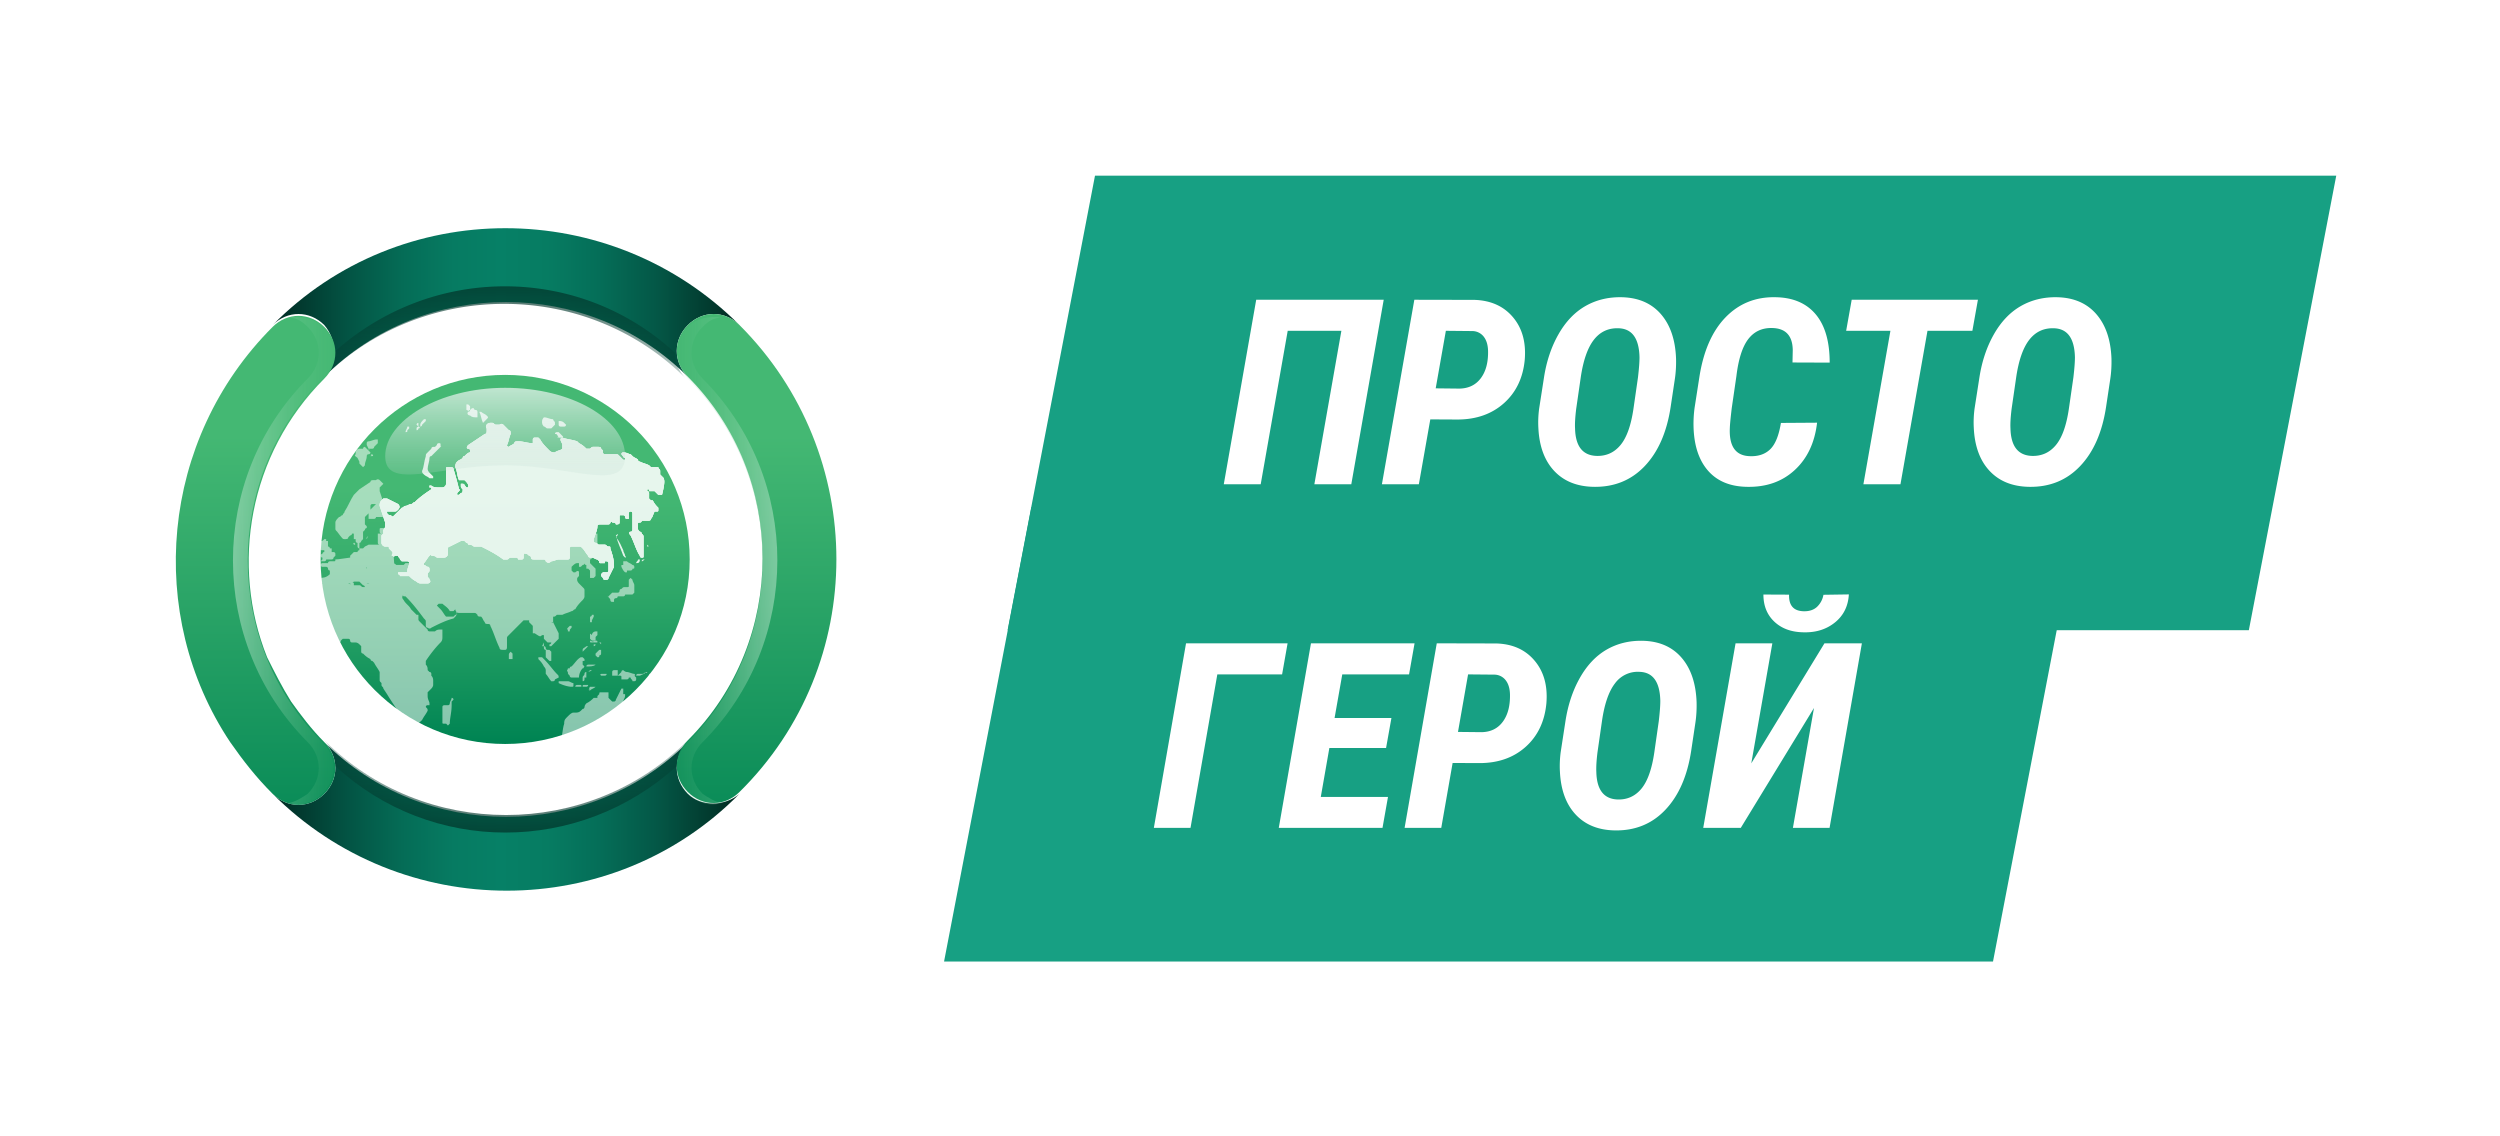 <svg xmlns="http://www.w3.org/2000/svg" width="143" height="65" viewBox="0 0 143 65">
    <defs>
        <filter id="a" width="102.1%" height="166.7%" x="-1%" y="-33.3%" filterUnits="objectBoundingBox">
            <feOffset in="SourceAlpha" result="shadowOffsetOuter1"/>
            <feGaussianBlur in="shadowOffsetOuter1" result="shadowBlurOuter1" stdDeviation="5"/>
            <feColorMatrix in="shadowBlurOuter1" result="shadowMatrixOuter1" values="0 0 0 0 0 0 0 0 0 0 0 0 0 0 0 0 0 0 0.1 0"/>
            <feMerge>
                <feMergeNode in="shadowMatrixOuter1"/>
                <feMergeNode in="SourceGraphic"/>
            </feMerge>
        </filter>
        <linearGradient id="b" x1="50.042%" x2="50.042%" y1="-3.544%" y2="99.144%">
            <stop offset="33.49%" stop-color="#44B873"/>
            <stop offset="49.18%" stop-color="#3AB06E"/>
            <stop offset="76.18%" stop-color="#1E9B61"/>
            <stop offset="100%" stop-color="#008453"/>
        </linearGradient>
        <linearGradient id="c" x1="-.241%" x2="99.91%" y1="50.555%" y2="50.555%">
            <stop offset="0%" stop-color="#012921"/>
            <stop offset="3%" stop-color="#013128"/>
            <stop offset="16%" stop-color="#035343"/>
            <stop offset="28%" stop-color="#056C56"/>
            <stop offset="39%" stop-color="#067B62"/>
            <stop offset="49%" stop-color="#068066"/>
            <stop offset="59%" stop-color="#067C62"/>
            <stop offset="70%" stop-color="#056E58"/>
            <stop offset="82%" stop-color="#045847"/>
            <stop offset="94%" stop-color="#023A2E"/>
            <stop offset="100%" stop-color="#012921"/>
        </linearGradient>
        <linearGradient id="d" x1="-.24%" x2="99.908%" y1="49.448%" y2="49.448%">
            <stop offset="0%" stop-color="#012921"/>
            <stop offset="3%" stop-color="#013128"/>
            <stop offset="16%" stop-color="#035343"/>
            <stop offset="28%" stop-color="#056C56"/>
            <stop offset="39%" stop-color="#067B62"/>
            <stop offset="49%" stop-color="#068066"/>
            <stop offset="59%" stop-color="#067C62"/>
            <stop offset="70%" stop-color="#056E58"/>
            <stop offset="82%" stop-color="#045847"/>
            <stop offset="94%" stop-color="#023A2E"/>
            <stop offset="100%" stop-color="#012921"/>
        </linearGradient>
        <linearGradient id="e" x1="50.295%" x2="50.295%" y1="-24.09%" y2="141.508%">
            <stop offset="0%" stop-color="#012921"/>
            <stop offset="100%" stop-color="#044D3D" stop-opacity="0"/>
        </linearGradient>
        <linearGradient id="f" x1="49.787%" x2="49.787%" y1="124.104%" y2="-41.492%">
            <stop offset="0%" stop-color="#012921"/>
            <stop offset="100%" stop-color="#044D3D" stop-opacity="0"/>
        </linearGradient>
        <linearGradient id="g" x1="49.333%" x2="49.333%" y1="12.849%" y2="113.072%">
            <stop offset="12%" stop-color="#44B873"/>
            <stop offset="100%" stop-color="#008453"/>
        </linearGradient>
        <linearGradient id="h" x1="49.68%" x2="49.68%" y1="13.227%" y2="113.449%">
            <stop offset="12%" stop-color="#44B873"/>
            <stop offset="100%" stop-color="#008453"/>
        </linearGradient>
        <linearGradient id="i" x1="166.088%" x2="-40.459%" y1="49.731%" y2="49.731%">
            <stop offset="0%" stop-color="#FFF"/>
            <stop offset="9.887%" stop-color="#F9FDFB" stop-opacity=".883"/>
            <stop offset="22.62%" stop-color="#E9F7EF" stop-opacity=".733"/>
            <stop offset="36.92%" stop-color="#CFEDDB" stop-opacity=".565"/>
            <stop offset="52.35%" stop-color="#AADFBF" stop-opacity=".383"/>
            <stop offset="68.57%" stop-color="#7BCD9C" stop-opacity=".191"/>
            <stop offset="84.8%" stop-color="#44B873" stop-opacity="0"/>
        </linearGradient>
        <linearGradient id="j" x1="-65.789%" x2="140.758%" y1="49.731%" y2="49.731%">
            <stop offset="0%" stop-color="#FFF"/>
            <stop offset="9.887%" stop-color="#F9FDFB" stop-opacity=".883"/>
            <stop offset="22.62%" stop-color="#E9F7EF" stop-opacity=".733"/>
            <stop offset="36.92%" stop-color="#CFEDDB" stop-opacity=".565"/>
            <stop offset="52.35%" stop-color="#AADFBF" stop-opacity=".383"/>
            <stop offset="68.57%" stop-color="#7BCD9C" stop-opacity=".191"/>
            <stop offset="84.8%" stop-color="#44B873" stop-opacity="0"/>
        </linearGradient>
        <linearGradient id="k" x1="50.065%" x2="50.065%" y1="-47.198%" y2="146.222%">
            <stop offset="0%" stop-color="#FFF"/>
            <stop offset="15.17%" stop-color="#F9FCFB" stop-opacity=".821"/>
            <stop offset="34.69%" stop-color="#E9F3EF" stop-opacity=".591"/>
            <stop offset="56.6%" stop-color="#CFE4DB" stop-opacity=".333"/>
            <stop offset="80.09%" stop-color="#AAD0C0" stop-opacity=".056"/>
            <stop offset="84.8%" stop-color="#A2CBBA" stop-opacity="0"/>
        </linearGradient>
    </defs>
    <g fill="none" fill-rule="evenodd" filter="url(#a)" transform="translate(-70 2)">
        <g transform="translate(80 11)">
            <circle cx="18.894" cy="19" r="10.556" fill="url(#b)" fill-rule="nonzero"/>
            <g fill="#FFF" fill-rule="nonzero" opacity=".87">
                <path d="M27.972 14.356l-.105-.106-.106-.106v-.21c0-.106-.105-.106-.105-.212h-.106-.106-.105-.106l-.105-.105c-.211-.106-.317-.106-.528-.211 0 0-.106 0-.106-.106-.105-.106-.21-.106-.316-.211l-.106-.106c-.105 0-.21-.105-.422-.105-.106 0-.106.105-.106.105.106.106.106.211.212.211v.106h-.106l-.211-.211c-.106-.106-.106-.106-.211-.106h-.634c-.105 0-.105-.105-.105-.105v-.106l-.106-.105c0-.106-.105-.106-.21-.106h-.212c-.105 0-.105 0-.211.106h-.211a1.457 1.457 0 0 0-.422-.317l-.106-.106c-.317-.105-.528-.105-.844-.21-.106 0-.106.105-.106.105 0 .105.106.211.106.317v.21c-.106.106-.317.106-.423.212-.105 0-.21 0-.316-.106-.211-.21-.422-.422-.528-.633l-.106-.106h-.21c-.106 0-.106.106-.106.106v.211c-.317 0-.528-.106-.845-.106-.105 0-.21 0-.21.106-.106.106-.212.106-.317.211 0 0-.106 0-.106-.105.106-.212.106-.423.211-.634 0-.105 0-.21-.105-.21l-.317-.318s-.106-.105-.211 0h-.211c-.106 0-.106-.105-.211-.105h-.106c-.211 0-.317.211-.211.317v.105c0 .106 0 .211-.106.211l-.95.634c-.105.105-.105.21 0 .21 0 0 .106 0 .106.106v.106c-.106 0-.211.105-.317.21 0 0-.105 0-.105.106-.106.106-.211.106-.317.212-.106.105-.106.21-.106.316.106.211.106.528.212.74h.316c.106.105.211.21.211.316v.105h-.105c-.106-.105-.106-.21-.211-.21h-.106v.105c0 .105 0 .105.106.21 0 .106 0 .212-.106.212l-.105.106h-.106V15.2l.106-.106s.105-.105 0-.105a17.32 17.32 0 0 0-.317-1.161c0-.106-.106-.106-.211-.106h-.106c-.105 0-.105 0-.105.106v.844a.227.227 0 0 1-.211.211h-.212c-.105 0-.316 0-.422-.105h-.105v.105h.105v.106c-.316.211-.633.422-.95.739-.105 0-.105.105-.21.105-.106 0-.212.106-.318.106-.105 0-.105.105-.21.105l-.423.423c-.105.105-.105.105-.211 0h-.106l-.105-.106v-.105h.422c.106 0 .106 0 .211-.106.106-.106.106-.211 0-.317l-.633-.316h-.211l-.106.105c-.105.106-.105.211-.105.317l.316.95v.211c0 .106-.105.211-.105.211v.211l-.106.106v.422c0 .106.106.211.211.211h.106c.105 0 .105 0 .105.106l.212.21v.106s-.106.106 0 .106c0 0 .105.105.105 0h.211c0 .105.106.105.106.211l.105.106h.317c.106 0 .106.105.106.105 0 .106-.106.317-.106.422v.106h-.211-.106-.105-.106v.105s.106 0 .106.106h.528c.105.106.21.211.422.317.105.105.21.105.21.105h.423c.106 0 .211-.105.106-.21 0-.106-.106-.106-.106-.212v-.106c0-.105.106-.105.106-.21 0-.106 0-.212-.106-.212-.105 0-.105-.105-.211-.105v-.106c.106-.105.211-.317.317-.422 0 0 .105-.106.105 0 .106 0 .211 0 .317.105h.422a.227.227 0 0 0 .211-.21v-.317s0-.106.106-.106l.633-.317h.211l.106.106s.105 0 .105.106c.106 0 .211 0 .317.105h.422c.422.211.845.422 1.267.739H19c.106 0 .106-.106.211-.106h.317s.105 0 .105.106h.211c.106 0 .106-.106.106-.106v-.105c0-.106.106-.211.106-.106.105 0 .105 0 .21.106 0 0 .106 0 .106.105 0 .106.106.106.211.106h.528s.106 0 .106.106c.105.105.21.105.316 0 .106 0 .317-.106.423-.106h.527c.106 0 .106-.106.106-.106v-.316-.106-.105s0-.106.105-.106h.423c.105 0 .105 0 .21.106.106.105.212.316.317.422 0 .105.106.105.212.105.105 0 .21.106.316.106l.106.106c0 .105 0 .105.105.105h.211v-.105h.106c.106 0 .106.105.106.105v.422c0 .106-.106.106-.106.106h-.106-.105l-.106.105c0 .106 0 .106.106.212 0 .105.105.105.105.105h.106s.106 0 .106-.105l.316-.634v-.105c0-.317-.105-.634-.21-.95 0-.106 0-.106-.106-.106s-.106-.105-.212-.105h-.21-.106c-.106 0-.106-.106-.211-.106-.106 0-.106-.106-.106-.211.106-.317.211-.528.211-.739 0-.106.106-.106.211-.106h.423s.105 0 .105-.105c0 0 .106-.106.106 0 .105 0 .21 0 .21.105.106 0 .212 0 .212-.105v-.317c0-.105 0-.105.105-.105h.106s.106 0 .106.105c0 0 0 .106.105.106h.106v-.317s0-.105.105-.105c.106 0 .106.105.106.105v.95s0 .106-.106.106c-.105 0-.105.105 0 .21.211.423.317.845.528 1.162 0 0 0 .105.106.105.105 0 .105 0 .105-.105v-1.056c0-.105 0-.105-.105-.21 0 0 0-.106-.106-.106-.106-.106-.106-.106-.106-.211v-.212c0-.105 0-.105.106-.105 0 0 .106 0 .106-.106h.316c.106 0 .211 0 .211-.105.106-.106.106-.211.211-.422h.106c.106 0 .106 0 .106-.106v-.106c-.106-.105-.212-.21-.317-.422h-.106l-.105-.105V15.2s0-.106-.106-.106v-.105h.106v.105h.316l.106.106.106.106h.211c.21-.845.105-.845.105-.95z"/>
                <path d="M27.972 14.356l-.105-.106-.106-.106v-.21c0-.106-.105-.106-.105-.212h-.106-.106-.105-.106l-.105-.105c-.211-.106-.317-.106-.528-.211 0 0-.106 0-.106-.106-.105-.106-.21-.106-.316-.211l-.106-.106c-.105 0-.21-.105-.422-.105-.106 0-.106.105-.106.105.106.106.106.211.212.211v.106h-.106l-.211-.211c-.106-.106-.106-.106-.211-.106h-.634c-.105 0-.105-.105-.105-.105v-.106l-.106-.105c0-.106-.105-.106-.21-.106h-.212c-.105 0-.105 0-.211.106h-.211a1.457 1.457 0 0 0-.422-.317l-.106-.106c-.317-.105-.528-.105-.844-.21-.106 0-.106.105-.106.105 0 .105.106.211.106.317v.21c-.106.106-.317.106-.423.212-.105 0-.21 0-.316-.106-.211-.21-.422-.422-.528-.633l-.106-.106h-.21c-.106 0-.106.106-.106.106v.211c-.317 0-.528-.106-.845-.106-.105 0-.21 0-.21.106-.106.106-.212.106-.317.211 0 0-.106 0-.106-.105.106-.212.106-.423.211-.634 0-.105 0-.21-.105-.21l-.317-.318s-.106-.105-.211 0h-.211c-.106 0-.106-.105-.211-.105h-.106c-.211 0-.317.211-.211.317v.105c0 .106 0 .211-.106.211l-.95.634c-.105.105-.105.21 0 .21 0 0 .106 0 .106.106v.106c-.106 0-.211.105-.317.21 0 0-.105 0-.105.106-.106.106-.211.106-.317.212-.106.105-.106.21-.106.316.106.211.106.528.212.74h.316c.106.105.211.21.211.316v.105h-.105c-.106-.105-.106-.21-.211-.21h-.106v.105c0 .105 0 .105.106.21 0 .106 0 .212-.106.212l-.105.106h-.106V15.2l.106-.106s.105-.105 0-.105a17.32 17.32 0 0 0-.317-1.161c0-.106-.106-.106-.211-.106h-.106c-.105 0-.105 0-.105.106v.844a.227.227 0 0 1-.211.211h-.212c-.105 0-.316 0-.422-.105h-.105v.105h.105v.106c-.316.211-.633.422-.95.739-.105 0-.105.105-.21.105-.106 0-.212.106-.318.106-.105 0-.105.105-.21.105l-.423.423c-.105.105-.105.105-.211 0h-.106l-.105-.106v-.105h.422c.106 0 .106 0 .211-.106.106-.106.106-.211 0-.317l-.633-.316h-.211l-.106.105c-.105.106-.105.211-.105.317l.316.95v.211c0 .106-.105.211-.105.211v.211l-.106.106v.422c0 .106.106.211.211.211h.106c.105 0 .105 0 .105.106l.212.21v.106s-.106.106 0 .106c0 0 .105.105.105 0h.211c0 .105.106.105.106.211l.105.106h.317c.106 0 .106.105.106.105 0 .106-.106.317-.106.422v.106h-.211-.106-.105-.106v.105s.106 0 .106.106h.528c.105.106.21.211.422.317.105.105.21.105.21.105h.423c.106 0 .211-.105.106-.21 0-.106-.106-.106-.106-.212v-.106c0-.105.106-.105.106-.21 0-.106 0-.212-.106-.212-.105 0-.105-.105-.211-.105v-.106c.106-.105.211-.317.317-.422 0 0 .105-.106.105 0 .106 0 .211 0 .317.105h.422a.227.227 0 0 0 .211-.21v-.317s0-.106.106-.106l.633-.317h.211l.106.106s.105 0 .105.106c.106 0 .211 0 .317.105h.422c.422.211.845.422 1.267.739H19c.106 0 .106-.106.211-.106h.317s.105 0 .105.106h.211c.106 0 .106-.106.106-.106v-.105c0-.106.106-.211.106-.106.105 0 .105 0 .21.106 0 0 .106 0 .106.105 0 .106.106.106.211.106h.528s.106 0 .106.106c.105.105.21.105.316 0 .106 0 .317-.106.423-.106h.527c.106 0 .106-.106.106-.106v-.316-.106-.105s0-.106.105-.106h.423c.105 0 .105 0 .21.106.106.105.212.316.317.422 0 .105.106.105.212.105.105 0 .21.106.316.106l.106.106c0 .105 0 .105.105.105h.211v-.105h.106c.106 0 .106.105.106.105v.422c0 .106-.106.106-.106.106h-.106-.105l-.106.105c0 .106 0 .106.106.212 0 .105.105.105.105.105h.106s.106 0 .106-.105l.316-.634v-.105c0-.317-.105-.634-.21-.95 0-.106 0-.106-.106-.106s-.106-.105-.212-.105h-.21-.106c-.106 0-.106-.106-.211-.106-.106 0-.106-.106-.106-.211.106-.317.211-.528.211-.739 0-.106.106-.106.211-.106h.423s.105 0 .105-.105c0 0 .106-.106.106 0 .105 0 .21 0 .21.105.106 0 .212 0 .212-.105v-.317c0-.105 0-.105.105-.105h.106s.106 0 .106.105c0 0 0 .106.105.106h.106v-.317s0-.105.105-.105c.106 0 .106.105.106.105v.95s0 .106-.106.106c-.105 0-.105.105 0 .21.211.423.317.845.528 1.162 0 0 0 .105.106.105.105 0 .105 0 .105-.105v-1.056c0-.105 0-.105-.105-.21 0 0 0-.106-.106-.106-.106-.106-.106-.106-.106-.211v-.212c0-.105 0-.105.106-.105 0 0 .106 0 .106-.106h.316c.106 0 .211 0 .211-.105.106-.106.106-.211.211-.422h.106c.106 0 .106 0 .106-.106v-.106c-.106-.105-.212-.21-.317-.422h-.106l-.105-.105V15.2s0-.106-.106-.106v-.105h.106v.105h.316l.106.106.106.106h.211c.21-.845.105-.845.105-.95z"/>
                <g opacity=".6">
                    <path d="M25.756 19.739h.105v-.106h.211s.106 0 .106-.105c.105 0 .105 0 .105-.106 0 0 0-.105-.105-.105-.106-.106-.211-.106-.317-.211h-.105-.106v.211h-.106v.105c.106.211.106.211.212.317-.106 0-.106 0 0 0zM24.806 21.111s0 .106 0 0c0 .106.105.106.105.211 0 0 0 .106.106.106h.105v-.106s0-.105.106-.105c0 0 .105 0 .105-.106h.317s.106 0 .106-.105h.421l.106-.106v-.317-.105c0-.106-.105-.211-.105-.317l-.106-.105-.105.105v.317c0 .105 0 .105-.106.105h-.105c-.106 0-.106 0-.212.106 0 0-.105 0-.105.105 0 0 0 .106-.106.106h-.21-.106l-.106.106-.105.105v.106c0-.211-.106-.106 0-.106zM21.006 23.328s.105 0 0 0h.105v.739s0 .105.106.105v.422l.21.212h.106V24.7v-.106-.21-.106l-.105-.106h-.106s-.105 0-.105-.105c0 0 0-.106-.106-.106h-.105l.105-.211v-.106-.105l.211.211h.211s0 .106-.105.106v.105h.105l.317-.317.106-.105v-.211-.106l-.317-.633v-.106-.105-.106c.105 0 .105 0 .211-.105h.317c.21-.106.316-.106.527-.211.106 0 .106-.106.212-.106.105-.211.316-.422.422-.528 0 0 .105-.105.105-.21v-.318c0-.105 0-.105-.105-.21l-.211-.212s-.106-.105-.106-.21c0-.106 0-.106.106-.212v-.106-.105c0-.106-.106-.106-.211 0H22.8l-.106-.106v-.105-.106c.106-.105.212-.21.317-.21h.106v.21h.105l.106-.105s.105 0 .105-.106c0 0 0 .106.106.106v.211h.105l.106.105v.423h.211l.106-.106v-.316-.106l-.211-.211-.106-.106v-.105V19s.106 0 .106-.106l.105-.105v-.106-.21-.212-.105h.106c.105 0 .105 0 .105-.106v-.422-.106h-.105-.106v.106h-.105-.106c-.106 0-.106 0-.106-.106 0 0 0-.105-.105-.105-.106 0-.211-.106-.317-.106-.105 0-.105-.105-.21-.105-.106-.106-.212-.317-.318-.423 0-.105-.105-.105-.21-.105h-.423s-.105 0-.105.105v.528c0 .106 0 .106-.106.106h-.422-.106c-.21 0-.316.105-.422.105h-.317l-.105-.105h-.528c-.106 0-.106 0-.106-.106l-.105-.105c-.106 0-.106 0-.211-.106h-.106v.317h-.211-.105L19 17.31h-.422l-.106.106h-.105-.106c-.422-.211-.844-.528-1.267-.74h-.316-.106c-.105 0-.21 0-.316-.105h-.106l-.106-.105s-.105-.106-.21 0l-.634.316-.106.106v.317a.227.227 0 0 1-.21.21h-.317-.106c-.105 0-.211-.105-.317-.105h-.105c-.106.106-.211.317-.317.422v.211l.211.106c.106 0 .106.106.106.211v.106s0 .105-.106.105c0 0 0 .106-.105.106v.21l.105.212v.106c0 .105 0 .105-.105.105h-.422-.106-.106l-.105.106h-.316-.106s-.106-.106-.211-.106h-.212c-.105 0-.105 0-.21.106h-.106-.106v.105h-.21-.106v.106c0 .105 0 .21.105.21 0 0 .106 0 .106.106h.739v.634h-.845-.105c-.106 0-.212-.106-.317-.106h-.106c-.105 0-.105 0-.21.106v.105h-.106c-.106 0-.106-.105-.211-.105h-.106-.106-.105-.106c-.105 0-.105-.106-.21-.106v-.105a.227.227 0 0 0-.212-.211h-.105c-.423.105-.74.21-1.162.316h-.316-.106-.105-.106v.106c0 .105 0 .105-.105.105 0 0-.106 0-.106.106-.106.105-.211.211-.106.317v.105l-.21.211c-.106.211-.212.317-.423.528-.105.106-.105.211 0 .317.106.21.106.422.211.633 0 .106.211.317.317.422.105.106.211.106.317.211l.105.106c0 .105.106.105.106.105.21.106.316.106.527.212h.634c.105 0 .21 0 .316-.106 0 0 .106 0 .106-.106l.106-.105h.316s.106 0 .106.105c0 .106.105.106.105.106h.211s.106 0 .212.106l.105.105v.317s0 .105.106.105c.105.106.21.211.422.317 0 0 0 .106.105.106l.106.105c.106.211.211.317.317.528v.422c0 .106 0 .106.105.211v.106c0 .105.106.105.106.21l.21.318c.318.527.634.95.95 1.477l.106.106c.106.105.106.105.212.105h.422c.105 0 .21-.105.316-.21.106-.212.212-.317.317-.528 0-.106 0-.106-.105-.212 0 0 0-.105.105-.105h.106v-.106c0-.105-.106-.21-.106-.422v-.105-.106l.211-.211s.106-.106.106-.211v-.211c0-.106 0-.211-.106-.317v-.106s0-.105-.105-.105l-.106-.106c0-.105 0-.21-.105-.316v-.106-.105c.21-.317.527-.74.844-1.056.106-.106.106-.211.106-.317v-.316-.106H15.2c-.106 0-.211 0-.317.106h-.21-.106s-.106 0-.106-.106l-.105-.105-.317-.317c-.106-.106-.106-.106-.106-.211v-.211h-.105l-.317-.317c-.105-.211-.317-.317-.422-.528-.106-.105-.106-.21 0-.316l.105-.106v.211c.423.422.74.845 1.056 1.267.106.105.106.105.106.21v.212s0 .106.105.106c0 0 .106.105.211 0 .422-.212.845-.423 1.267-.528l.105-.106c.106-.105.106-.316.212-.422v-.211c-.106-.106-.212-.106-.317-.211l.211.739h-.106l-.105.105h-.316-.106c-.106-.105-.211-.316-.317-.422l-.106-.106-.105-.105.105-.106h.212c.105.106.316.211.422.423h.211l.105-.106c0 .106.106.211.212.211h.844c.106 0 .106 0 .211.106 0 .105.106.105.211.105.106.106.106.211.211.317 0 .105.106.105.211.105 0 0 .106 0 .106.106.211.422.317.844.528 1.267 0 .105.105.105.21.105h.106c.106 0 .106-.105.106-.21v-.423c0-.106 0-.106.106-.211l.738-.74.106-.105h.317v.106l.21.211v.422h.106c.317.211.317.211.423.106zm.95-.317s.105 0 0 0c.105 0 0 0 0 0zm-.317-.422c-.106 0-.106 0 0 0-.106.105-.106 0 0 0-.106 0-.106 0 0 0zm-8.022-1.267c-.106 0-.106 0 0 0-.106-.105-.106-.105 0 0-.106 0-.106 0 0 0zm0-.528s0 .106 0 0c0 .106 0 0 0 0zm.739-.527c.105 0 .105 0 0 0 .105 0 0 0 0 0zm.633.21v-.21.21zm.528.212c.105 0 .105-.106 0 0 .105-.106.105 0 0 0zm.105-.739s.106 0 0 0c.106 0 0 0 0 0zm.211 0s0-.106 0 0c0-.106 0 0 0 0zm.634.739l-.211-.211.21.21c0 .106 0 0 0 0zm.21.844c-.105 0 0 .106 0 0 0 .106-.105 0 0 0zm.212.317c-.106 0-.106 0 0 0-.106 0-.106 0 0 0zm.528-2.111s0 .105 0 0c0 .105 0 .105 0 0zm.316.844c.106 0 0 0 0 0zm.528.634s-.105 0 0 0c-.105 0 0 0 0 0zm.422-2.006c.106 0 .106-.105.106-.105l-.106.105zm1.267 2.85c.106 0 .106 0 0 0 .106 0 .106 0 0 0zm.422.106c0 .105 0 .105 0 0zm0 .105c0 .106 0 .106 0 0 0 .106 0 .106 0 0z"/>
                    <path d="M19.211 24.278s-.105 0 0 0c-.105 0-.105 0 0 0-.105.105-.105.105-.105.21v.212h.211v-.106-.105-.106l-.106-.105zM9.711 17.839c.106 0 .211 0 .211-.106l.106-.105s.105 0 .105-.106h.106v.317h.105v.105s0 .106.106.106h.106s.105 0 .105-.106l.106-.105v-.106-.105-.106-.105l.105-.106s0-.105.106-.105V17.1l-.106-.106v-.105-.211-.106l.317-.316v-.106-.106-.105s0-.106.105-.106h.212l-.317.317-.106.106v.422h.317s.106 0 .106-.106h.422v-.105c0-.106.105-.211.105-.211 0-.106.106-.106 0-.212l-.316-.95v-.21l.105-.106.106-.106-.211-.21s-.106-.106-.211 0H11.4c-.106 0-.211 0-.211.105l-.633.422-.317.317c-.211.316-.317.633-.528.95 0 .105-.105.105-.105.21-.106 0-.106.106-.212.106-.105.106-.21.211-.21.317v.317c0 .105 0 .105.105.21.317.423.317.423.422.423zm1.689-2.322c-.106 0-.106 0 0 0-.106-.106-.106-.106 0 0-.106 0-.106 0 0 0zm-.317-.106c.106 0 .106 0 0 0 .106 0 .106 0 0 0zm0 0s0 .106 0 0c0 .106 0 .106 0 0 0 .106 0 0 0 0zm-.422.528s0-.106 0 0c0-.106 0 0 0 0zm-.317 1.161v0s-.105 0 0 0c-.105 0 0 0 0 0zM25.122 28.922c0-.105 0-.105 0 0 .106-.105.106-.105.211-.105.106-.106.211-.317.317-.423.106-.105.106-.105.106-.21l.105-.212c.106-.105.106-.21 0-.316-.105-.106-.105-.212-.211-.423v-.105c0-.106.106-.211.106-.317v-.105h-.106v-.317h-.106l-.316.633s0 .106-.106.106h-.105l-.211-.211v-.106-.105-.106h-.423c-.105 0-.105 0-.105.106l-.106.105v.106h-.21c-.106.105-.212.21-.423.316 0 0-.106.106-.106.211 0 0 0 .106-.105.106l-.106.106c-.105.105-.21.105-.316.105H22.8c-.106 0-.211.106-.317.211l-.105.106c-.106.105-.106.21-.106.316-.105.317-.105.74-.21 1.056v.106c-.106.105-.106.105 0 .21l.105.106c.105 0 .105 0 .21-.105 0-.106.106-.106.212-.106h.211s.106 0 .106-.105v-.106l.105-.106h.633s.106.106.106 0v.212h.106l.105-.106.106-.106s-.106.106-.106.212v.527l.106.106h.211s.105 0 .105-.106l.106-.105h.105s.106 0 .106-.106c0 0 0-.105.106-.105 0 0 0-.106.105-.106-.105-.422.106-.633.211-.739zM22.694 22.906V22.8h-.105l-.106.106s-.105.105 0 .105v.106h.106c0-.106 0-.106.105-.211zM23.75 22.589s.106 0 0 0h.106v-.106l.105-.21v-.106h-.105s0 .105-.106.105v.316zM7.494 16.783c0-.105-.105-.105-.105-.105h-.106c-.105.105-.21.21-.316.21H6.86h-.105-.212c-.105 0-.105.106-.105.212v.106l.105.105s.106.106.212.106c.105 0 .21 0 .316-.106.106-.105.211-.105.317-.211.105-.106.211-.211.105-.317.106.106.106 0 0 0zM11.4 17.522c0 .106 0 .106 0 0 .106 0 .106 0 0 0 .106 0 .106 0 0 0 .106-.105.106-.105 0 0 0-.105 0-.105 0 0 0-.105 0 0 0 0zM10.978 17.733c0 .106-.106.106-.106.106.106 0 .211-.106.106-.106.105 0 .105-.105 0 0z"/>
                    <path d="M9.183 19c0 .106 0 .106 0 0 0 .106 0 .106 0 0 0 .106 0 .106-.105.106h-.211s-.106 0-.106.105h-.317s-.105 0-.105.106c0 0 0 .105.105.105h.212s.105 0 .105.106c0 0 0 .105.106.105v.211c-.211.212-.423.212-.634.212-.105 0-.105 0-.105.105v.106s0 .105.105.105h.211c0 .211 0 .317.106.528 0 0 0 .106.106.106 0 0 .105 0 .105.105h.422s0-.105.106-.105l.105-.106.106-.106.106-.105h.105v-.106-.21h.422l.106-.106h.317l.21.21s.106 0 .106.106c.106.106.211.106.422.211v.317h.106l.106-.105V20.9h.211c-.106-.106-.317-.106-.423-.211l-.316-.317h.105c.106.106.211.106.211.211 0 0 .106.106.212.106h.105l.106.105v.212l.105.105v.106l.106.105.105.106h.106l-.211-.211h.633l-.105-.106v-.105-.106c.105 0 .105-.106.105-.211v-.106-.105h1.056c0-.106 0-.211.105-.211v-.106l-.105-.105H13.3c-.106 0-.106 0-.106-.106l-.105-.106-.106-.105s-.105-.106-.21 0h-.106-.106v-.106-.105-.106l-.105-1.478-.106-.105h-.106s-.105 0-.105-.106v-.105-.422h-.317c-.105 0-.105 0-.105.105v.106s0 .105.105.105h0-.105-.106v.528s0 .106.106.106h-.634l-.21.105-.106.106h-.106-.105v-.106-.105-.317l-.106.105v.317s0 .106.106.106v.105s-.106 0-.106.106h-.106-.105l-.211.21v.106c-.74.106-.74.106-.845.106.106 0 .106 0 0 0zm3.167.422s0 .106 0 0c0 .106 0 .106 0 0 0 .106 0 0 0 0zm-.106 0c0-.105 0-.105 0 0 0-.105 0-.105 0 0zm0 .317c-.105 0-.105 0 0 0-.105 0-.105 0 0 0zm0 .317c0 .105-.105.105 0 0-.105.105-.105.105 0 0-.105.105 0 .105 0 0zm-.316.105c-.106 0-.106 0 0 0-.106 0 0 0 0 0zm-.211-1.9v0zm0 .317c-.106 0-.106.105 0 0-.106.105-.106 0 0 0zm-.106 1.478h-.105.105zm-.633-.74s0-.105 0 0c0-.105 0 0 0 0zm0 .212s0-.106 0 0c-.106-.106-.106-.106 0 0-.106-.106 0-.106 0 0zm-.95-1.267s.105 0 0 0c.105 0 0 0 0 0zm-.106 1.161s0-.105 0 0c0-.105 0 0 0 0zm0-.21s0 .105 0 0c0 .105 0 0 0 0zm0 .421c-.105.106 0 0 0 0zM9.606 19s0 .106.105.106L9.606 19s0-.106 0 0v-.106V19z"/>
                    <path d="M10.239 18.05s-.106.106 0 0c-.106.106 0 .106 0 0v.106c.105 0 .105 0 0-.106.105.106.105.106 0 0 .105.106.105.106 0 0 .105.106.105 0 0 0zM8.339 18.472h.211v.106s-.106 0-.106.105c0 0-.105 0-.105.106 0 0 0 .105.105.105V19l-.105.106h.211s.106 0 .106-.106h.316s.106 0 .106-.106l.105-.105v-.106c0-.105-.105-.105-.105-.105h-.106v-.211h-.105s0-.106-.106-.106v-.105h-.105.105v-.106-.106h-.105v-.105H8.55c-.106.105-.106.105-.211.105l-.106.106v.211c0 .106.106.211.106.211zM7.811 19h.317c.105 0 .105-.106.105-.106v-.105-.106-.105h-.105-.106-.105c-.106 0-.106.105-.106.105s0 .106.106.106c0 0 0 .105-.106.211 0-.106 0-.106 0 0zM10.872 20.689h-.21v.105c.105 0 .105.106.21.106h.106c0-.211 0-.211-.106-.211zM10.028 20.372v.106l.105.105h.106v-.211s0-.105-.211 0c.105-.105.105-.105 0 0 .105-.105 0-.105 0 0zM10.239 20.161v-.105l-.106.105v.106c0-.106 0-.106.106-.106-.106.106 0 .106 0 0zM12.033 21.006s-.105 0 0 0c0 0 0 .105 0 0 .106.105.211.105.317.105 0 0 0-.105-.106-.105h-.21zM13.089 21.111c.105 0 .211 0 .211-.105V20.9h-.211c0 .106-.106.106 0 .211-.106 0 0 0 0 0zM15.939 27.022s0-.105-.106-.105c0 .105-.105.21-.105.316 0 0 0 .106-.106.106h-.21s-.106 0-.106.105v.845c0 .105 0 .105.105.105h.106l.105.106.106-.106c0-.316.105-.633.105-1.055v-.211l.106-.106zM21.956 25.756c0-.106 0-.106-.106-.212-.211-.21-.422-.527-.739-.844l-.105-.106H20.9h-.106v.106c.106.106.212.211.317.422 0 0 .106.106.106.211v.211c.105.106.21.317.316.423h.106c.105 0 .105-.106.105-.106l.212-.105zM23.328 25.228c.105 0 .105-.106 0 0l.105-.106-.105-.105v-.106-.105h.105V24.7l-.105-.106h-.106c-.21.106-.316.317-.528.528 0 0-.105 0-.105.106h-.106c0 .105-.105.105 0 .21 0 .106 0 .106.106.212 0 .106.105.106.105.106h.423c0-.212.105-.423.21-.528zM23.75 23.328v.21l.106.106h.211v-.105-.106l.105-.105v-.106-.105h-.105a.227.227 0 0 0-.211.21c-.106-.105-.106-.105-.106 0zM24.067 23.856s-.106 0 0 0h-.106v.105s.106 0 .106-.105z"/>
                    <path d="M24.172 23.75c.106 0 .106 0 0 0 0-.106 0-.106-.105-.106h-.106v.106h.211z"/>
                    <path d="M23.75 23.644c0 .106 0 .106.106.106h.105v-.106c-.105.106-.105 0-.211 0 .106 0 0 0 0 0zM24.383 23.75s-.105 0 0 0c-.105 0-.105 0 0 0h-.105l.105.106v-.106c0 .106 0 .106 0 0 0 .106 0 .106 0 0 0 .106 0 0 0 0zM24.172 24.594c.106 0 .106 0 0 0 .106 0 .106 0 .106-.105 0 0 .105 0 .105-.106v-.105-.106h-.105l-.211.211v.106l.105.105c0-.105 0-.105 0 0zM24.067 24.067c-.106 0-.106 0 0 0-.106 0-.106 0 0 0v0c0-.106 0-.106 0 0 0-.106 0 0 0 0zM23.644 23.961v-.105.105c0-.105 0 0 0 0s-.105 0 0 0h-.105c-.106.106-.211.106-.211.211v.106l.21-.211.106-.106c0 .106 0 .106 0 0zM26.283 25.65s-.105-.106 0 0c0-.106 0-.106 0 0v-.106c-.105 0-.316-.105-.422-.105-.105 0-.211-.106-.211-.106s-.106 0-.106.106l-.21.211v-.211-.106h-.106-.106s-.105 0-.105.106v.211h.422c.105 0 .105 0 .105.106v.105h.317s.106 0 .106-.105h.105c0 .105.106.105.106.21h.105c.106 0 .106-.105.106-.105v-.105l-.106-.106v-.106c.106.106 0 .106 0 .106zM22.694 26.283c.106 0 .106 0 .106-.105v-.106c-.106 0-.211-.105-.317-.105h-.421-.106v.105c.21.106.527.211.738.211zM23.856 25.333s0-.105 0 0c0-.105 0-.105 0 0h-.106l-.106.106h-.105s-.106 0-.106.105c0 .106-.105.106-.105.212v.211s.105 0 .105-.106v-.211.106h.106v-.106-.106-.105a.462.462 0 0 0 .317-.106zM23.75 26.494c.106-.105.211-.105.317-.21h-.106-.105-.106s-.106.105 0 .21c-.106-.105-.106-.105 0 0-.106-.105-.106-.105 0 0-.106-.105-.106-.105 0 0-.106-.105-.106 0 0 0zM26.917 25.439c-.106 0-.106 0 0 0-.106.105-.106.105-.211.105h-.212s-.105 0-.105.106h.211c.211-.106.317-.106.317-.211.105.105.105 0 .105 0h-.105c0-.106 0 0 0 0zM11.083 12.667c0 .105.106.105 0 0 .106.105.106.105 0 0h.211s.106 0 .106-.106l.211-.211v-.106-.105h-.105c-.106 0-.317.105-.423.105 0 0-.105 0-.105.106v.106l.105.21zM10.45 13.194c0 .106 0 .106 0 0 0 .106 0 .106 0 0 .106.106.106.106 0 0l.106.212v.105l.21.211.106-.105c0-.211.106-.317.106-.528 0 0 0-.106.105-.106 0 0 .106 0 .106-.105l-.317-.317s-.105 0-.105.106h-.211a.227.227 0 0 0-.212.21v.106c-.105.106 0 .106.106.211-.106 0-.106 0 0 0zM11.294 12.983s-.105 0 0 0c-.105 0-.105.106 0 0l-.105.106h.105s.106 0 0-.106c0 .106 0 0 0 0zM23.856 30.294c0-.105 0-.105 0 0 0-.105 0-.105 0 0-.106-.105-.106-.105-.106 0-.106.106-.106.317-.211.423v.105c.211-.21.317-.316.317-.528.105.106.105.106.105 0v-.105l-.105.105zM26.6 28.606s-.106 0 0 0c-.106.105-.106.21-.106.21s0 .106-.105.106v.106l-.106.105-.105.106-.106.105s0 .106-.105.106c0 0 0 .106-.106.106h-.105c-.317.316-.634.633-.95.844l-.106.106s.106 0 .106-.106c.527-.528 1.055-1.056 1.688-1.583.106-.106.106-.106.106-.211 0 .21 0 .105 0 0 .106 0 .106 0 0 0zM27.339 26.917c-.106 0-.106 0-.106.105l.106.106s.105 0 .105-.106c-.105 0-.105 0-.105-.105zM28.817 26.283c-.106 0-.106.106-.106.106s.106 0 .106-.106c0 .106 0 .106 0 0 0 .106 0 0 0 0 .105 0 .105 0 0 0zM27.233 25.544s-.105 0 0 0h-.105c0 .106.105.106.105 0 0 .106 0 .106 0 0zM27.867 26.283c0 .106 0 .106 0 0 0 .106 0 .106 0 0 0 .106 0 0 0 0 .105 0 .105 0 0 0 .105 0 .105 0 0 0zM27.444 25.756s0 .105 0 0c0 .105.106.105 0 0 .106.105.106.105 0 0 .106.105.106.105 0 0 .106.105.106 0 0 0 .106 0 .106 0 0 0zM27.55 25.65s-.106 0 0 0c-.106 0-.106 0 0 0-.106.106-.106.106 0 0-.106.106 0 .106 0 0 0 .106 0 0 0 0zM24.383 25.65h.211s.106 0 .106-.106h-.211c-.106 0-.211 0-.106.106-.105-.106-.105-.106 0 0zM23.222 26.178h-.21s-.106 0-.106.105h.21c.106 0 .212 0 .106-.105.106 0 .106 0 0 0z"/>
                    <path d="M23.328 26.283h.21s.106 0 .106-.105h-.21c-.106 0-.106 0-.106.105zM24.067 25.017h-.423s-.105 0-.105.105c.211 0 .422 0 .528-.105 0 .105 0 .105 0 0 0 .105 0 .105 0 0z"/>
                </g>
                <path d="M15.2 12.456c0-.106 0-.106-.106-.106 0 0-.105 0-.105.106l-.106.105h-.105s-.106 0-.106.106l-.21.21c-.106.106-.106.106-.106.212-.106.317-.106.633-.212.844 0 .106 0 .106.106.211.106.106.211.106.317.212h.211v-.106l-.211-.211s-.106-.106-.106-.211c0-.211.106-.422.106-.634 0 0 0-.105.105-.105l.634-.633c-.106.105-.106.105-.106 0zM25.228 17.628c.105.422.316.844.422 1.16l.106.106s.105 0 0-.105c0-.106-.106-.211-.106-.317-.106-.21-.211-.528-.422-.739.21-.21.105-.21 0-.105 0-.106 0-.106 0 0zM21.006 11.083v.106c0 .105.105.211.105.211.106 0 .106.106.211.106h.211l.211-.212v-.105c0-.106-.105-.106-.105-.211-.211 0-.317-.106-.528-.106 0 0-.105.106-.105.211zM17.628 11.189l.21-.211c.106-.106.106-.106 0-.211-.105-.106-.21-.106-.316-.211h-.105c.105.21.105.422.21.633-.105 0 0 0 0 0zM17.311 10.872v-.316s0-.106-.105-.106c0 0-.106 0-.106-.106-.106 0-.106 0-.211.106 0 0 0 .106-.106.106-.105.105 0 .21.106.21.105.106.211.106.422.106 0 .106 0 0 0 0z"/>
                <path d="M27.972 14.356l-.105-.106-.106-.106v-.21c0-.106-.105-.106-.105-.212h-.106-.106-.105-.106l-.105-.105c-.211-.106-.317-.106-.528-.211 0 0-.106 0-.106-.106-.105-.106-.21-.106-.316-.211l-.106-.106c-.105 0-.21-.105-.422-.105-.106 0-.106.105-.106.105.106.106.106.211.212.211v.106h-.106l-.211-.211c-.106-.106-.106-.106-.211-.106h-.634c-.105 0-.105-.105-.105-.105v-.106l-.106-.105c0-.106-.105-.106-.21-.106h-.212c-.105 0-.105 0-.211.106h-.211c-.106-.106-.211-.211-.422-.317l-.106-.106c-.317-.105-.528-.105-.844-.21-.106 0-.106.105-.106.105 0 .105.106.211.106.317v.21c-.106.106-.317.106-.423.212-.105 0-.21 0-.316-.106-.211-.21-.422-.422-.528-.633l-.106-.106h-.21c-.106 0-.106.106-.106.106v.211c-.317 0-.528-.106-.845-.106-.105 0-.21 0-.21.106-.106.106-.212.106-.317.211 0 0-.106 0-.106-.105.106-.212.106-.423.211-.634 0-.105 0-.21-.105-.21l-.317-.318s-.106-.105-.211 0h-.211c-.106 0-.106-.105-.211-.105h-.106c-.211 0-.317.211-.211.317v.105c0 .106 0 .211-.106.211l-.95.634c-.105.105-.105.21 0 .21 0 0 .106 0 .106.106v.106c-.106 0-.211.105-.317.21 0 0-.105 0-.105.106-.106.106-.211.106-.317.212-.106.105-.106.21-.106.316.106.211.106.528.212.74h.316c.106.105.211.21.211.316v.105h-.105c-.106-.105-.106-.21-.211-.21h-.106v.105c0 .105 0 .105.106.21 0 .106 0 .212-.106.212l-.105.106h-.106V15.2l.106-.106s.105-.105 0-.105a17.32 17.32 0 0 0-.317-1.161c0-.106-.106-.106-.211-.106h-.106c-.105 0-.105 0-.105.106v.844a.227.227 0 0 1-.211.211h-.212c-.105 0-.316 0-.422-.105h-.105v.105h.105v.106c-.316.211-.633.422-.95.739-.105 0-.105.105-.21.105-.106 0-.212.106-.318.106-.105 0-.105.105-.21.105l-.423.423c-.105.105-.105.105-.211 0h-.106l-.105-.106v-.105h.422c.106 0 .106 0 .211-.106.106-.106.106-.211 0-.317l-.633-.316h-.211l-.106.105c-.105.106-.105.211-.105.317l.316.95v.211c0 .106-.105.211-.105.211v.211l-.106.106v.422c0 .106.106.211.211.211h.106c.105 0 .105 0 .105.106l.212.21v.106s-.106.106 0 .106c0 0 .105.105.105 0h.211c0 .105.106.105.106.211l.105.106h.317c.106 0 .106.105.106.105 0 .106-.106.317-.106.422v.106h-.211-.106-.105-.106v.105s.106 0 .106.106h.528c.105.106.21.211.422.317.105.105.21.105.21.105h.423c.106 0 .211-.105.106-.21 0-.106-.106-.106-.106-.212v-.106c0-.105.106-.105.106-.21 0-.106 0-.212-.106-.212-.105 0-.105-.105-.211-.105v-.106c.106-.105.211-.317.317-.422 0 0 .105-.106.105 0 .106 0 .211 0 .317.105h.422a.227.227 0 0 0 .211-.21v-.317s0-.106.106-.106l.633-.317h.211l.106.106s.105 0 .105.106c.106 0 .211 0 .317.105h.422c.422.211.845.422 1.267.739H19c.106 0 .106-.106.211-.106h.317s.105 0 .105.106h.211c.106 0 .106-.106.106-.106v-.105c0-.106.106-.211.106-.106.105 0 .105 0 .21.106 0 0 .106 0 .106.105 0 .106.106.106.211.106h.528s.106 0 .106.106c.105.105.21.105.316 0 .106 0 .317-.106.423-.106h.527c.106 0 .106-.106.106-.106v-.316-.106-.105s0-.106.105-.106h.423c.105 0 .105 0 .21.106.106.105.212.316.317.422 0 .105.106.105.212.105.105 0 .21.106.316.106l.106.106c0 .105 0 .105.105.105h.211v-.105h.106c.106 0 .106.105.106.105v.422c0 .106-.106.106-.106.106h-.106-.105l-.106.105c0 .106 0 .106.106.212 0 .105.105.105.105.105h.106s.106 0 .106-.105l.316-.634v-.105c0-.317-.105-.634-.21-.95 0-.106 0-.106-.106-.106s-.106-.105-.212-.105h-.21-.106c-.106 0-.106-.106-.211-.106-.106 0-.106-.106-.106-.211.106-.317.211-.528.211-.739 0-.106.106-.106.211-.106h.423s.105 0 .105-.105c0 0 .106-.106.106 0 .105 0 .21 0 .21.105.106 0 .212 0 .212-.105v-.317c0-.105 0-.105.105-.105h.106s.106 0 .106.105c0 0 0 .106.105.106h.106v-.317s0-.105.105-.105c.106 0 .106.105.106.105v.95s0 .106-.106.106c-.105 0-.105.105 0 .21.211.423.317.845.528 1.162 0 0 0 .105.106.105.105 0 .105 0 .105-.105v-1.056c0-.105 0-.105-.105-.21 0 0 0-.106-.106-.106-.106-.106-.106-.106-.106-.211v-.212c0-.105 0-.105.106-.105 0 0 .106 0 .106-.106h.316c.106 0 .211 0 .211-.105.106-.106.106-.211.211-.422h.106c.106 0 .106 0 .106-.106v-.106c-.106-.105-.212-.21-.317-.422h-.106l-.105-.105V15.2s0-.106-.106-.106v-.105h.106v.105h.316l.106.106.106.106h.211c.21-.845.105-.845.105-.95zM21.956 11.083c.105 0 .21 0 .316.106l.106.105s0 .106-.106.106h-.21s-.106 0-.106-.106v-.21z"/>
                <path d="M21.956 12.033h.21s.106 0 0-.105l-.21-.211h-.106s-.106 0-.106.105c.106 0 .106 0 .212.211-.106-.105-.106 0 0 0zM14.144 11.294l.212-.21v-.106h-.106c-.106.105-.211.21-.211.316v.106s.105 0 .105-.106zM13.933 11.506c0 .105-.105.105-.105.105v-.105c0-.106.105-.106.105 0-.105-.106 0-.106 0-.106.106 0 .106.106 0 .106zM13.828 11.294s0-.105.105-.105v-.106-.105.422l-.105-.106zM13.194 11.717c.106 0 .106 0 .106-.106l.106-.105V11.4H13.3c0 .106-.106.211-.106.317zM27.022 18.261v-.105c.106.105.106.105 0 .105.106 0 .106 0 0 0zM27.022 18.683s-.105 0 0 0c-.105 0-.105 0 0 0-.105 0 0 0 0 0zM26.706 19.106s0-.106 0 0c0-.106.105-.106.105-.106h.106c-.106 0-.106.106-.211.106zM26.389 19.211c0-.105.105-.105.105-.211h.106c0 .211-.106.211-.211.211.105 0 .105 0 0 0zM16.783 10.556s0-.106.106-.106v-.211l-.106-.106h-.105v.317s.105 0 .105.106c-.105 0-.105 0 0 0z"/>
            </g>
            <path d="M8.55 8.55c-5.7 5.7-5.7 15.094 0 20.794 4.328 4.328 10.661 5.384 15.939 3.273.844-.317 1.794-.845 2.533-1.373.845-.527 1.584-1.16 2.322-1.9 5.7-5.7 5.7-15.094 0-20.794-5.805-5.7-15.094-5.7-20.794 0z"/>
            <path fill="url(#c)" fill-rule="nonzero" d="M8.55 8.55c5.7-5.7 15.094-5.7 20.794 0-.844-.844-.844-2.111 0-2.956.845-.844 2.112-.844 2.956 0-7.389-7.388-19.422-7.388-26.706 0 .845-.844 2.112-.844 2.956 0 .739.845.739 2.217 0 2.956"/>
            <path fill="url(#d)" fill-rule="nonzero" d="M29.344 32.406c-.844-.845-.844-2.112 0-2.956-5.7 5.7-15.094 5.7-20.794 0 .844.844.844 2.111 0 2.956-.844.844-2.111.844-2.956 0 7.39 7.388 19.423 7.388 26.706 0-.844.738-2.217.738-2.956 0z"/>
            <path fill="url(#e)" fill-rule="nonzero" d="M9.078 7.178c0 .528-.211 1.055-.634 1.478 5.7-5.7 15.095-5.7 20.795 0a2.084 2.084 0 0 1-.633-1.478c-5.49-5.067-13.934-5.067-19.528 0z"/>
            <path fill="url(#f)" fill-rule="nonzero" d="M28.711 30.822c0-.528.211-1.055.633-1.478-5.7 5.7-15.094 5.7-20.794 0 .422.423.633.95.633 1.478 5.49 5.067 13.934 5.067 19.528 0z"/>
            <path fill="url(#g)" fill-rule="nonzero" d="M6.65 27.128c-.528-.845-.95-1.69-1.372-2.534-2.111-5.277-1.056-11.61 3.272-15.938.844-.845.844-2.112 0-2.956-.844-.844-2.111-.844-2.956 0-6.438 6.439-7.283 16.467-2.427 23.75.739 1.056 1.477 2.006 2.427 2.956.845.844 2.112.844 2.956 0 .844-.845.844-2.112 0-2.956-.739-.739-1.372-1.583-1.9-2.322z"/>
            <path fill="url(#h)" fill-rule="nonzero" d="M32.3 5.594c-.844-.844-2.111-.844-2.956 0-.844.845-.844 2.112 0 2.956 5.7 5.7 5.7 15.094 0 20.794-.844.845-.844 2.112 0 2.956.845.844 2.112.844 2.956 0 7.389-7.283 7.389-19.317 0-26.706z"/>
            <path fill="url(#i)" fill-rule="nonzero" d="M30.189 32.406c-.845-.845-.845-2.112 0-2.956 5.7-5.7 5.7-15.094 0-20.794-.845-.845-.845-2.112 0-2.956.317-.317.633-.528 1.055-.528-.633-.105-1.372 0-1.9.528-.844.844-.844 2.111 0 2.956 5.7 5.7 5.7 15.094 0 20.794-.844.844-.844 2.111 0 2.956.528.527 1.267.738 1.9.527-.422-.105-.738-.316-1.055-.527z"/>
            <path fill="url(#j)" fill-rule="nonzero" d="M7.6 32.406c.844-.845.844-2.112 0-2.956-5.7-5.7-5.7-15.094 0-20.794.844-.845.844-2.112 0-2.956-.317-.317-.633-.528-1.056-.528.634-.105 1.373 0 1.9.528.845.844.845 2.111 0 2.956-5.7 5.7-5.7 15.094 0 20.794.845.844.845 2.111 0 2.956-.527.527-1.266.738-1.9.527.423-.105.74-.316 1.056-.527z"/>
            <path fill="url(#k)" fill-rule="nonzero" d="M25.756 13.089c0 2.111-3.062.528-6.862.528-3.8 0-6.86 1.477-6.86-.528 0-2.006 3.06-3.906 6.86-3.906 3.8 0 6.862 1.795 6.862 3.906z"/>
        </g>
        <path fill="#17A083" d="M132.634 8.047h71l-5 26h-71z"/>
        <path fill="#17A083" d="M129 27h60l-5 26h-60z"/>
        <path fill="#FFF" d="M147.294 25.701h-2.113l1.546-8.779h-3.07l-1.545 8.779H140l1.855-10.555h7.293l-1.854 10.555zm4.519-3.712l-.655 3.712h-2.113l1.855-10.555 3.437.007c.937.03 1.672.36 2.204.99.533.63.757 1.444.674 2.44-.098 1.033-.496 1.861-1.192 2.482-.697.621-1.585.932-2.665.932l-1.545-.008zm.309-1.776l1.361.015c.525-.01.933-.21 1.222-.598.29-.39.427-.912.412-1.57-.01-.333-.09-.599-.243-.797a.833.833 0 0 0-.633-.326l-1.538-.015-.581 3.291zm9.016 5.633c-.942-.02-1.69-.324-2.241-.913-.552-.59-.853-1.41-.902-2.458-.02-.362-.005-.73.044-1.102l.273-1.754c.142-.938.419-1.769.831-2.494.412-.725.925-1.264 1.538-1.616.614-.353 1.306-.522 2.076-.508.952.02 1.699.34 2.241.96.542.622.833 1.471.872 2.549.01.406-.012.79-.066 1.152l-.243 1.617c-.22 1.45-.718 2.58-1.49 3.389-.773.81-1.75 1.202-2.933 1.178zm2.554-6.256c.059-.498.088-.882.088-1.153-.025-1.077-.42-1.63-1.185-1.66-.589-.024-1.063.195-1.424.656-.36.462-.612 1.185-.755 2.171l-.257 1.776c-.059.479-.081.853-.066 1.124.024 1.015.429 1.54 1.214 1.573.56.02 1.018-.183 1.376-.609.359-.425.609-1.121.751-2.088l.258-1.79zm10.245 2.588c-.133 1.145-.56 2.05-1.285 2.715-.723.664-1.64.982-2.749.953-.951-.02-1.687-.329-2.208-.928-.52-.6-.794-1.43-.824-2.494-.01-.362.01-.727.059-1.094l.272-1.747c.231-1.494.73-2.637 1.498-3.43.768-.792 1.721-1.176 2.86-1.152.995.015 1.76.34 2.296.975.535.636.802 1.557.802 2.766l-2.127-.008.015-.717c-.015-.812-.4-1.23-1.156-1.254-.584-.02-1.045.19-1.384.627-.338.437-.566 1.146-.684 2.127l-.265 1.82c-.069.58-.105.96-.11 1.138-.05 1.044.323 1.583 1.118 1.617.496.024.89-.105 1.185-.388.295-.283.5-.787.619-1.512l2.068-.014zm8.883-5.256h-2.568l-1.546 8.779h-2.12l1.546-8.779H175.6l.317-1.776h7.22l-.317 1.776zm3.224 8.924c-.942-.02-1.69-.324-2.241-.913-.552-.59-.853-1.41-.902-2.458-.02-.362-.005-.73.044-1.102l.273-1.754c.142-.938.42-1.769.831-2.494.412-.725.925-1.264 1.538-1.616.614-.353 1.306-.522 2.076-.508.952.02 1.699.34 2.241.96.542.622.833 1.471.872 2.549.01.406-.012.79-.066 1.152l-.243 1.617c-.22 1.45-.717 2.58-1.49 3.389-.773.81-1.75 1.202-2.933 1.178zm2.554-6.256c.059-.498.088-.882.088-1.153-.025-1.077-.42-1.63-1.185-1.66-.589-.024-1.063.195-1.424.656-.36.462-.612 1.185-.754 2.171l-.258 1.776c-.059.479-.081.853-.066 1.124.024 1.015.429 1.54 1.214 1.573.56.02 1.018-.183 1.376-.609.359-.425.609-1.121.751-2.088l.258-1.79zM143.336 36.575h-3.705l-1.534 8.779H136l1.841-10.556h5.809l-.314 1.777zm5.947 4.212h-3.244l-.49 2.798h3.844l-.314 1.769h-5.933l1.841-10.556h5.926l-.315 1.777h-3.82l-.44 2.493h3.252l-.307 1.719zm3.807.855l-.65 3.712h-2.097l1.84-10.556 3.413.008c.93.029 1.66.358 2.188.99.529.63.752 1.443.669 2.439-.098 1.034-.492 1.862-1.184 2.483-.691.62-1.573.931-2.645.931l-1.534-.007zm.307-1.776l1.352.014c.52-.01.925-.209 1.212-.598.288-.389.424-.912.41-1.57-.01-.333-.09-.599-.242-.797a.826.826 0 0 0-.628-.326l-1.527-.014-.577 3.29zm8.95 5.633c-.935-.02-1.677-.324-2.225-.914-.548-.59-.846-1.408-.895-2.457-.02-.363-.004-.73.044-1.102l.27-1.755c.142-.937.417-1.768.826-2.493.41-.725.918-1.264 1.527-1.617.61-.353 1.296-.522 2.06-.508.946.02 1.687.34 2.226.961.538.621.826 1.47.865 2.548.01.406-.012.79-.065 1.153l-.242 1.617c-.219 1.45-.712 2.58-1.48 3.389-.766.81-1.737 1.202-2.91 1.178zm2.536-6.257c.058-.497.087-.882.087-1.152-.024-1.078-.416-1.631-1.176-1.66a1.611 1.611 0 0 0-1.414.656c-.358.461-.607 1.185-.749 2.171l-.255 1.776c-.059.479-.08.853-.066 1.124.024 1.015.426 1.54 1.205 1.573.556.02 1.011-.184 1.367-.609.355-.425.604-1.121.745-2.088l.256-1.79zm9.476-4.444h2.141l-1.849 10.556h-2.097l1.206-6.858-4.187 6.858h-2.148l1.849-10.556h2.104l-1.205 6.866 4.186-6.866zM175.755 32c-.04.672-.303 1.206-.793 1.602-.49.397-1.09.585-1.801.566-.692-.01-1.247-.212-1.666-.606-.419-.394-.628-.912-.628-1.555l1.468.007c-.02.624.263.94.848.95.312.005.561-.078.749-.25a1.24 1.24 0 0 0 .369-.692l1.454-.022z"/>
    </g>
</svg>
